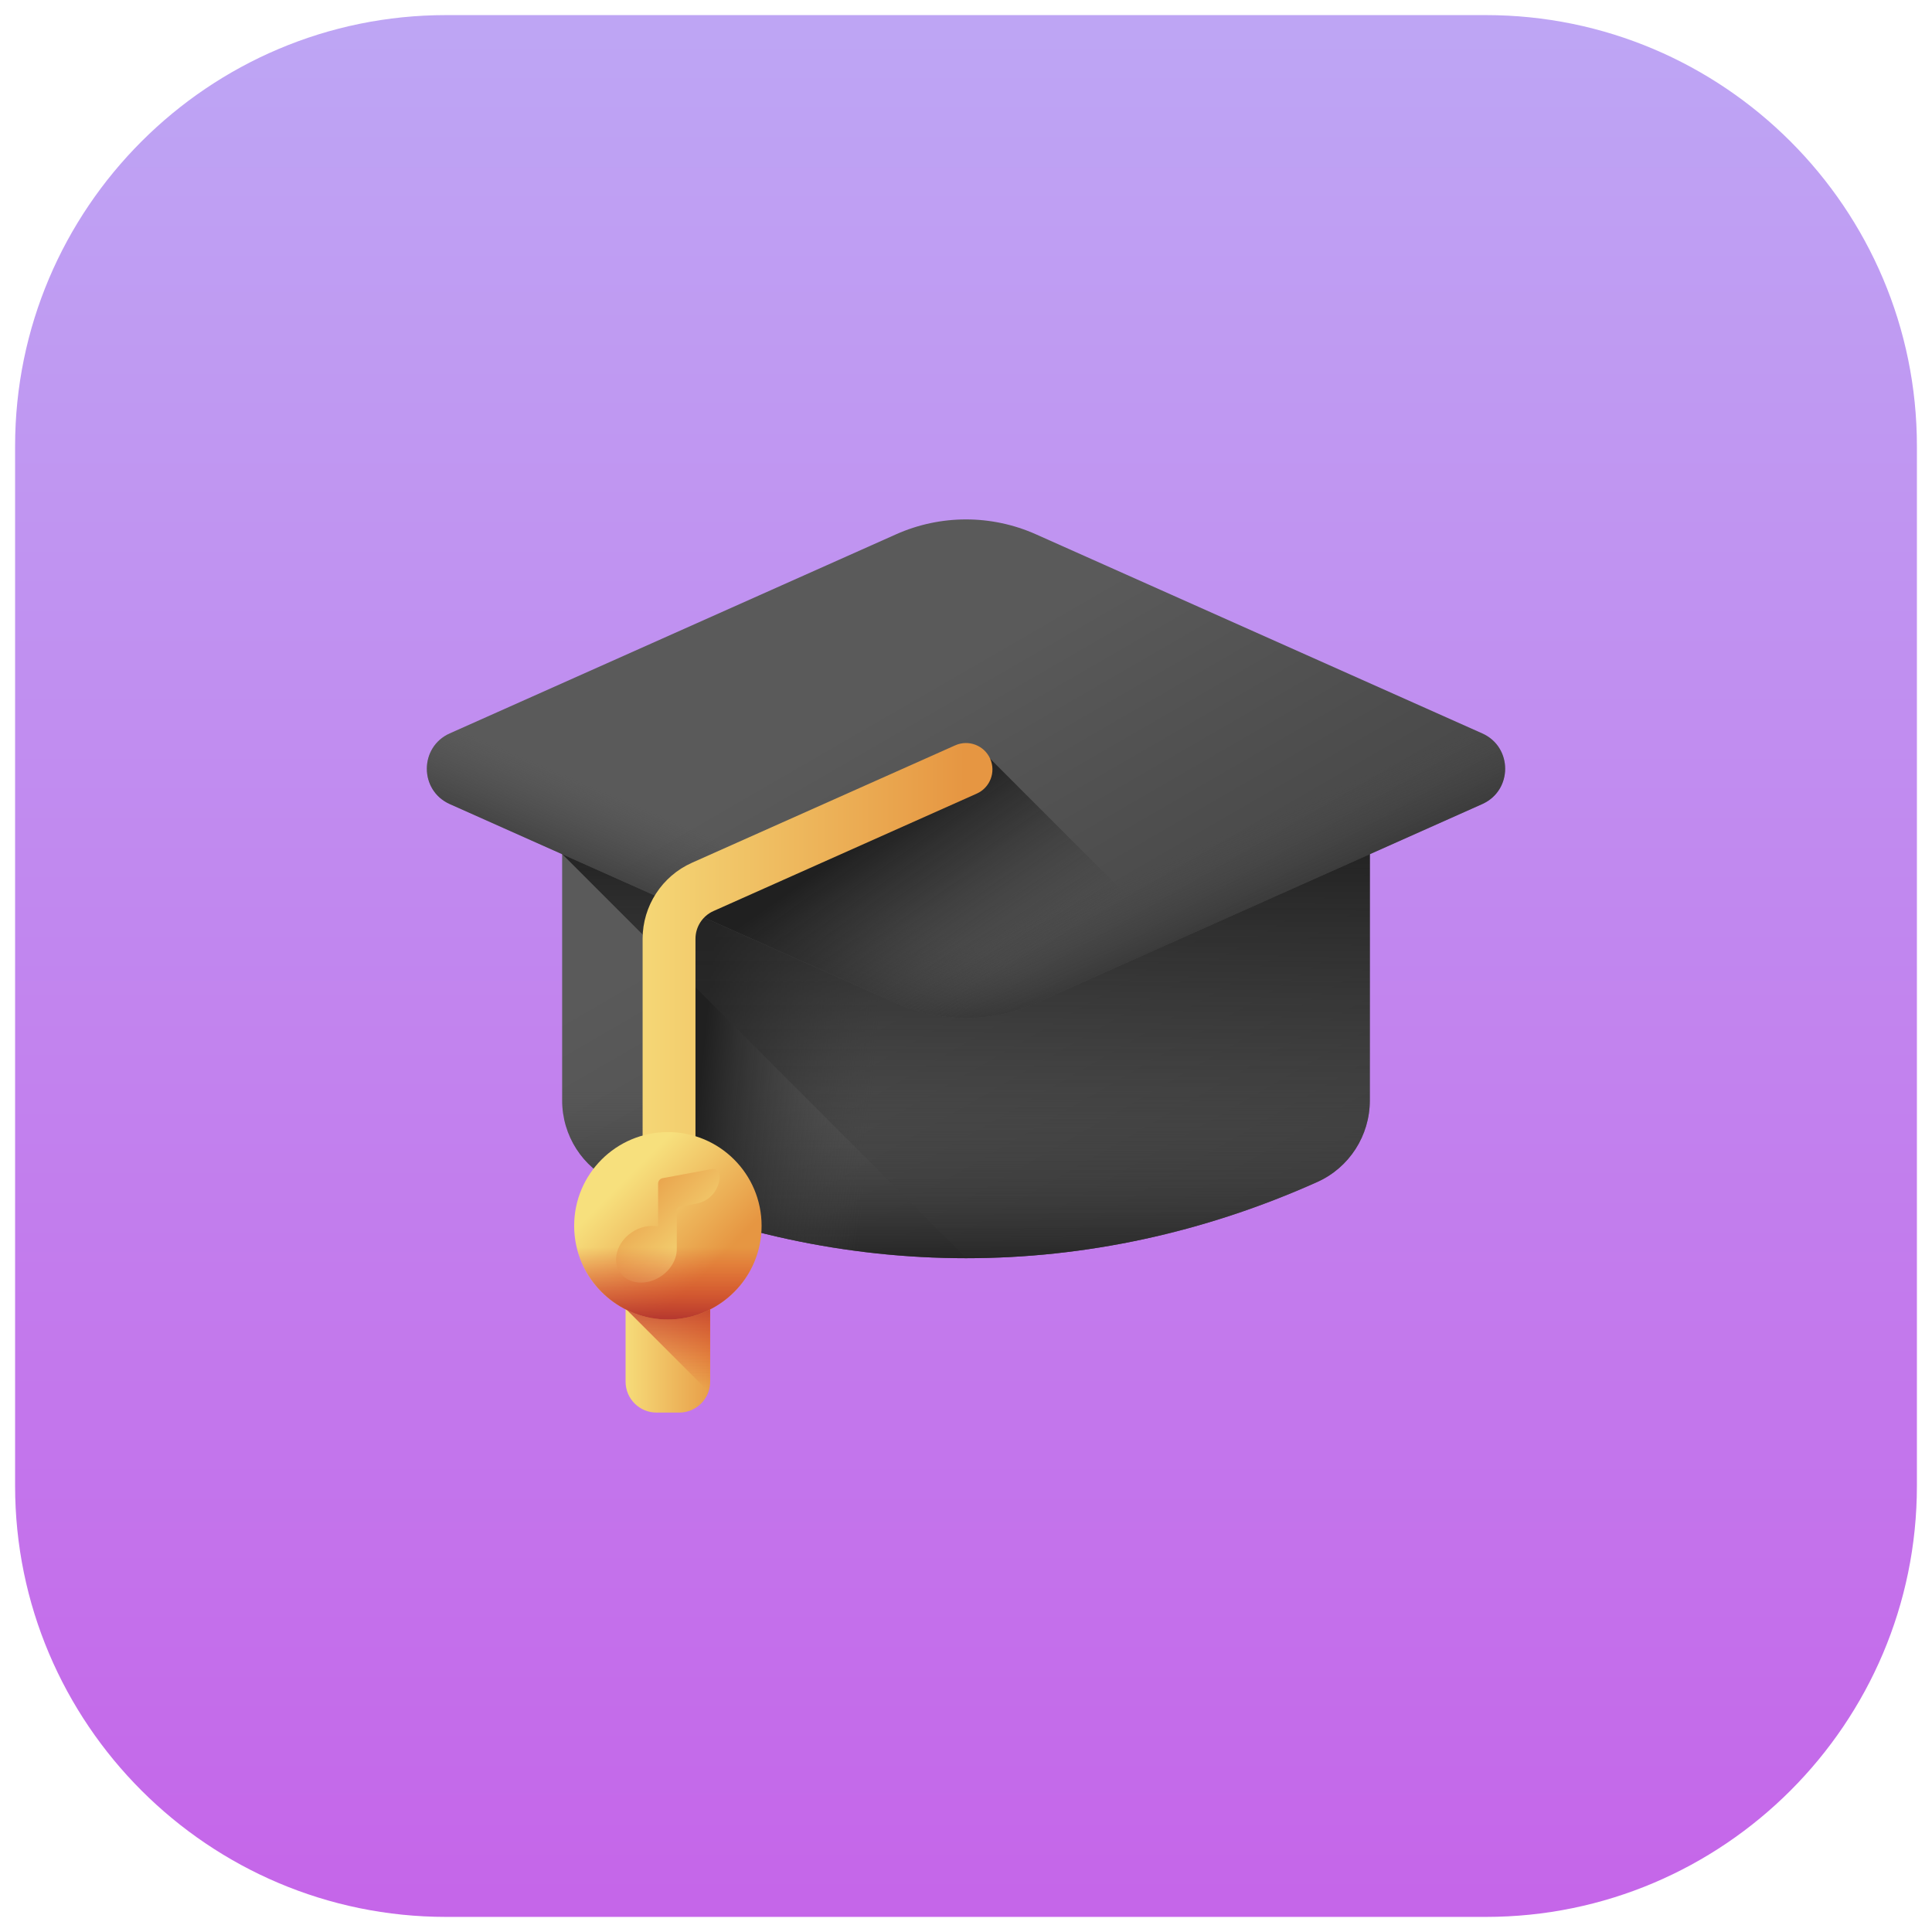 <svg width="86" height="86" viewBox="0 0 86 86" fill="none" xmlns="http://www.w3.org/2000/svg">
<path d="M19.858 85.328C9.279 85.328 0.672 76.721 0.672 66.142V19.858C0.672 9.279 9.279 0.672 19.858 0.672H66.142C76.721 0.672 85.328 9.279 85.328 19.858V66.142C85.328 76.721 76.721 85.328 66.142 85.328H19.858Z" fill="url(#paint0_linear)"/>
<path d="M25.023 31.242V48.984C25.023 50.547 25.934 51.972 27.359 52.612C37.447 57.139 48.552 57.139 58.641 52.612C60.066 51.972 60.976 50.547 60.976 48.984V31.242H25.023Z" fill="url(#paint1_linear)"/>
<path d="M25.023 47.193V48.984C25.023 50.547 25.934 51.972 27.359 52.612C37.447 57.139 48.552 57.139 58.641 52.612C60.066 51.972 60.976 50.547 60.976 48.984V47.193H25.023Z" fill="url(#paint2_linear)"/>
<path d="M30.482 53.857C39.707 57.091 49.584 56.677 58.641 52.612C60.066 51.972 60.977 50.547 60.977 48.984V31.242H30.482V53.857Z" fill="url(#paint3_linear)"/>
<path d="M25.023 31.242V38.016L43.014 56.007C48.308 56.005 53.601 54.873 58.641 52.612C60.066 51.972 60.976 50.547 60.976 48.984V31.242H25.023Z" fill="url(#paint4_linear)"/>
<path d="M39.888 23.784L20.021 32.645C18.66 33.252 18.66 35.185 20.021 35.792L39.888 44.654C41.868 45.537 44.132 45.537 46.112 44.654L65.979 35.792C67.34 35.185 67.34 33.252 65.979 32.645L46.113 23.784C44.132 22.9 41.868 22.9 39.888 23.784Z" fill="url(#paint5_linear)"/>
<path d="M50.439 42.724L46.113 44.654C44.132 45.537 41.868 45.537 39.887 44.654L20.022 35.792C18.66 35.185 18.66 33.252 20.022 32.645L23.928 30.903C23.927 30.903 50.344 42.684 50.439 42.724Z" fill="url(#paint6_linear)"/>
<path d="M35.561 42.724L39.887 44.654C41.868 45.537 44.132 45.537 46.113 44.654L65.978 35.792C67.341 35.185 67.341 33.252 65.978 32.645L62.072 30.903C62.072 30.903 35.656 42.684 35.561 42.724Z" fill="url(#paint7_linear)"/>
<path d="M44.075 33.772L29.576 40.054L39.888 44.654C41.868 45.537 44.132 45.537 46.113 44.654L52.228 41.926L44.075 33.772Z" fill="url(#paint8_linear)"/>
<path d="M29.781 52.228C29.131 52.228 28.605 51.701 28.605 51.052V41.789C28.605 40.328 29.467 39 30.8 38.405L42.521 33.177C43.114 32.913 43.81 33.179 44.075 33.772C44.339 34.366 44.073 35.061 43.479 35.326L31.759 40.554C31.272 40.771 30.958 41.256 30.958 41.789V51.052C30.958 51.701 30.431 52.228 29.781 52.228Z" fill="url(#paint9_linear)"/>
<path d="M30.234 62.879H29.225C28.464 62.879 27.847 62.262 27.847 61.502V56.542H31.612V61.502C31.612 62.262 30.995 62.879 30.234 62.879Z" fill="url(#paint10_linear)"/>
<path d="M31.612 61.502V56.542H27.847V58.252L31.538 61.943C31.585 61.804 31.612 61.656 31.612 61.502Z" fill="url(#paint11_linear)"/>
<path d="M29.73 58.735C32.033 58.735 33.901 56.868 33.901 54.564C33.901 52.26 32.033 50.393 29.73 50.393C27.426 50.393 25.558 52.26 25.558 54.564C25.558 56.868 27.426 58.735 29.73 58.735Z" fill="url(#paint12_linear)"/>
<path d="M32.035 52.337C32.035 52.944 31.602 53.465 31.005 53.575L30.242 53.716C30.175 53.729 30.126 53.788 30.126 53.856V55.564H30.125C30.141 56.007 29.893 56.487 29.441 56.799C28.791 57.246 27.967 57.175 27.599 56.641C27.232 56.107 27.46 55.312 28.109 54.865C28.486 54.605 28.922 54.52 29.294 54.599V52.689C29.294 52.569 29.379 52.466 29.498 52.444L31.679 52.04C31.864 52.006 32.035 52.148 32.035 52.337Z" fill="url(#paint13_linear)"/>
<path d="M25.618 55.263C25.952 57.231 27.668 58.735 29.73 58.735C31.791 58.735 33.507 57.231 33.841 55.263H25.618Z" fill="url(#paint14_linear)"/>
<defs>
<linearGradient id="paint0_linear" x1="43" y1="1.498" x2="43" y2="85.83" gradientUnits="userSpaceOnUse">
<stop stop-color="#BEA5F4"/>
<stop offset="1" stop-color="#C565E9"/>
</linearGradient>
<linearGradient id="paint1_linear" x1="40.37" y1="36.108" x2="52.45" y2="56.974" gradientUnits="userSpaceOnUse">
<stop stop-color="#5A5A5A"/>
<stop offset="1" stop-color="#464646"/>
</linearGradient>
<linearGradient id="paint2_linear" x1="43" y1="48.573" x2="43" y2="56.697" gradientUnits="userSpaceOnUse">
<stop stop-color="#464646" stop-opacity="0"/>
<stop offset="1" stop-color="#202020"/>
</linearGradient>
<linearGradient id="paint3_linear" x1="39.505" y1="42.495" x2="31.787" y2="41.742" gradientUnits="userSpaceOnUse">
<stop stop-color="#464646" stop-opacity="0"/>
<stop offset="1" stop-color="#202020"/>
</linearGradient>
<linearGradient id="paint4_linear" x1="43" y1="56.934" x2="43" y2="37.095" gradientUnits="userSpaceOnUse">
<stop stop-color="#464646" stop-opacity="0"/>
<stop offset="0.027" stop-color="#454545" stop-opacity="0.027"/>
<stop offset="0.639" stop-color="#2A2A2A" stop-opacity="0.639"/>
<stop offset="1" stop-color="#202020"/>
</linearGradient>
<linearGradient id="paint5_linear" x1="40.89" y1="30.574" x2="49.694" y2="45.781" gradientUnits="userSpaceOnUse">
<stop stop-color="#5A5A5A"/>
<stop offset="1" stop-color="#464646"/>
</linearGradient>
<linearGradient id="paint6_linear" x1="34.64" y1="38.481" x2="32.218" y2="44.218" gradientUnits="userSpaceOnUse">
<stop stop-color="#464646" stop-opacity="0"/>
<stop offset="1" stop-color="#202020"/>
</linearGradient>
<linearGradient id="paint7_linear" x1="51.36" y1="38.481" x2="53.782" y2="44.218" gradientUnits="userSpaceOnUse">
<stop stop-color="#464646" stop-opacity="0"/>
<stop offset="1" stop-color="#202020"/>
</linearGradient>
<linearGradient id="paint8_linear" x1="43.454" y1="44.663" x2="38.419" y2="37.416" gradientUnits="userSpaceOnUse">
<stop stop-color="#464646" stop-opacity="0"/>
<stop offset="0.027" stop-color="#454545" stop-opacity="0.027"/>
<stop offset="0.639" stop-color="#2A2A2A" stop-opacity="0.639"/>
<stop offset="1" stop-color="#202020"/>
</linearGradient>
<linearGradient id="paint9_linear" x1="26.624" y1="42.651" x2="42.948" y2="42.651" gradientUnits="userSpaceOnUse">
<stop stop-color="#F7E07D"/>
<stop offset="1" stop-color="#E69642"/>
</linearGradient>
<linearGradient id="paint10_linear" x1="27.596" y1="59.71" x2="32.104" y2="59.71" gradientUnits="userSpaceOnUse">
<stop stop-color="#F7E07D"/>
<stop offset="1" stop-color="#E69642"/>
</linearGradient>
<linearGradient id="paint11_linear" x1="29.73" y1="61.804" x2="29.73" y2="56.879" gradientUnits="userSpaceOnUse">
<stop stop-color="#D52C1C" stop-opacity="0"/>
<stop offset="0.28" stop-color="#D12C1E" stop-opacity="0.28"/>
<stop offset="0.574" stop-color="#C42C23" stop-opacity="0.574"/>
<stop offset="0.872" stop-color="#AF2B2C" stop-opacity="0.872"/>
<stop offset="1" stop-color="#A42B31"/>
</linearGradient>
<linearGradient id="paint12_linear" x1="27.738" y1="52.572" x2="31.607" y2="56.441" gradientUnits="userSpaceOnUse">
<stop stop-color="#F7E07D"/>
<stop offset="1" stop-color="#E69642"/>
</linearGradient>
<linearGradient id="paint13_linear" x1="31.633" y1="56.254" x2="27.777" y2="52.398" gradientUnits="userSpaceOnUse">
<stop stop-color="#F7E07D"/>
<stop offset="1" stop-color="#E69642"/>
</linearGradient>
<linearGradient id="paint14_linear" x1="29.73" y1="55.522" x2="29.73" y2="59.161" gradientUnits="userSpaceOnUse">
<stop stop-color="#D52C1C" stop-opacity="0"/>
<stop offset="0.28" stop-color="#D12C1E" stop-opacity="0.28"/>
<stop offset="0.574" stop-color="#C42C23" stop-opacity="0.574"/>
<stop offset="0.872" stop-color="#AF2B2C" stop-opacity="0.872"/>
<stop offset="1" stop-color="#A42B31"/>
</linearGradient>
</defs>
</svg>
